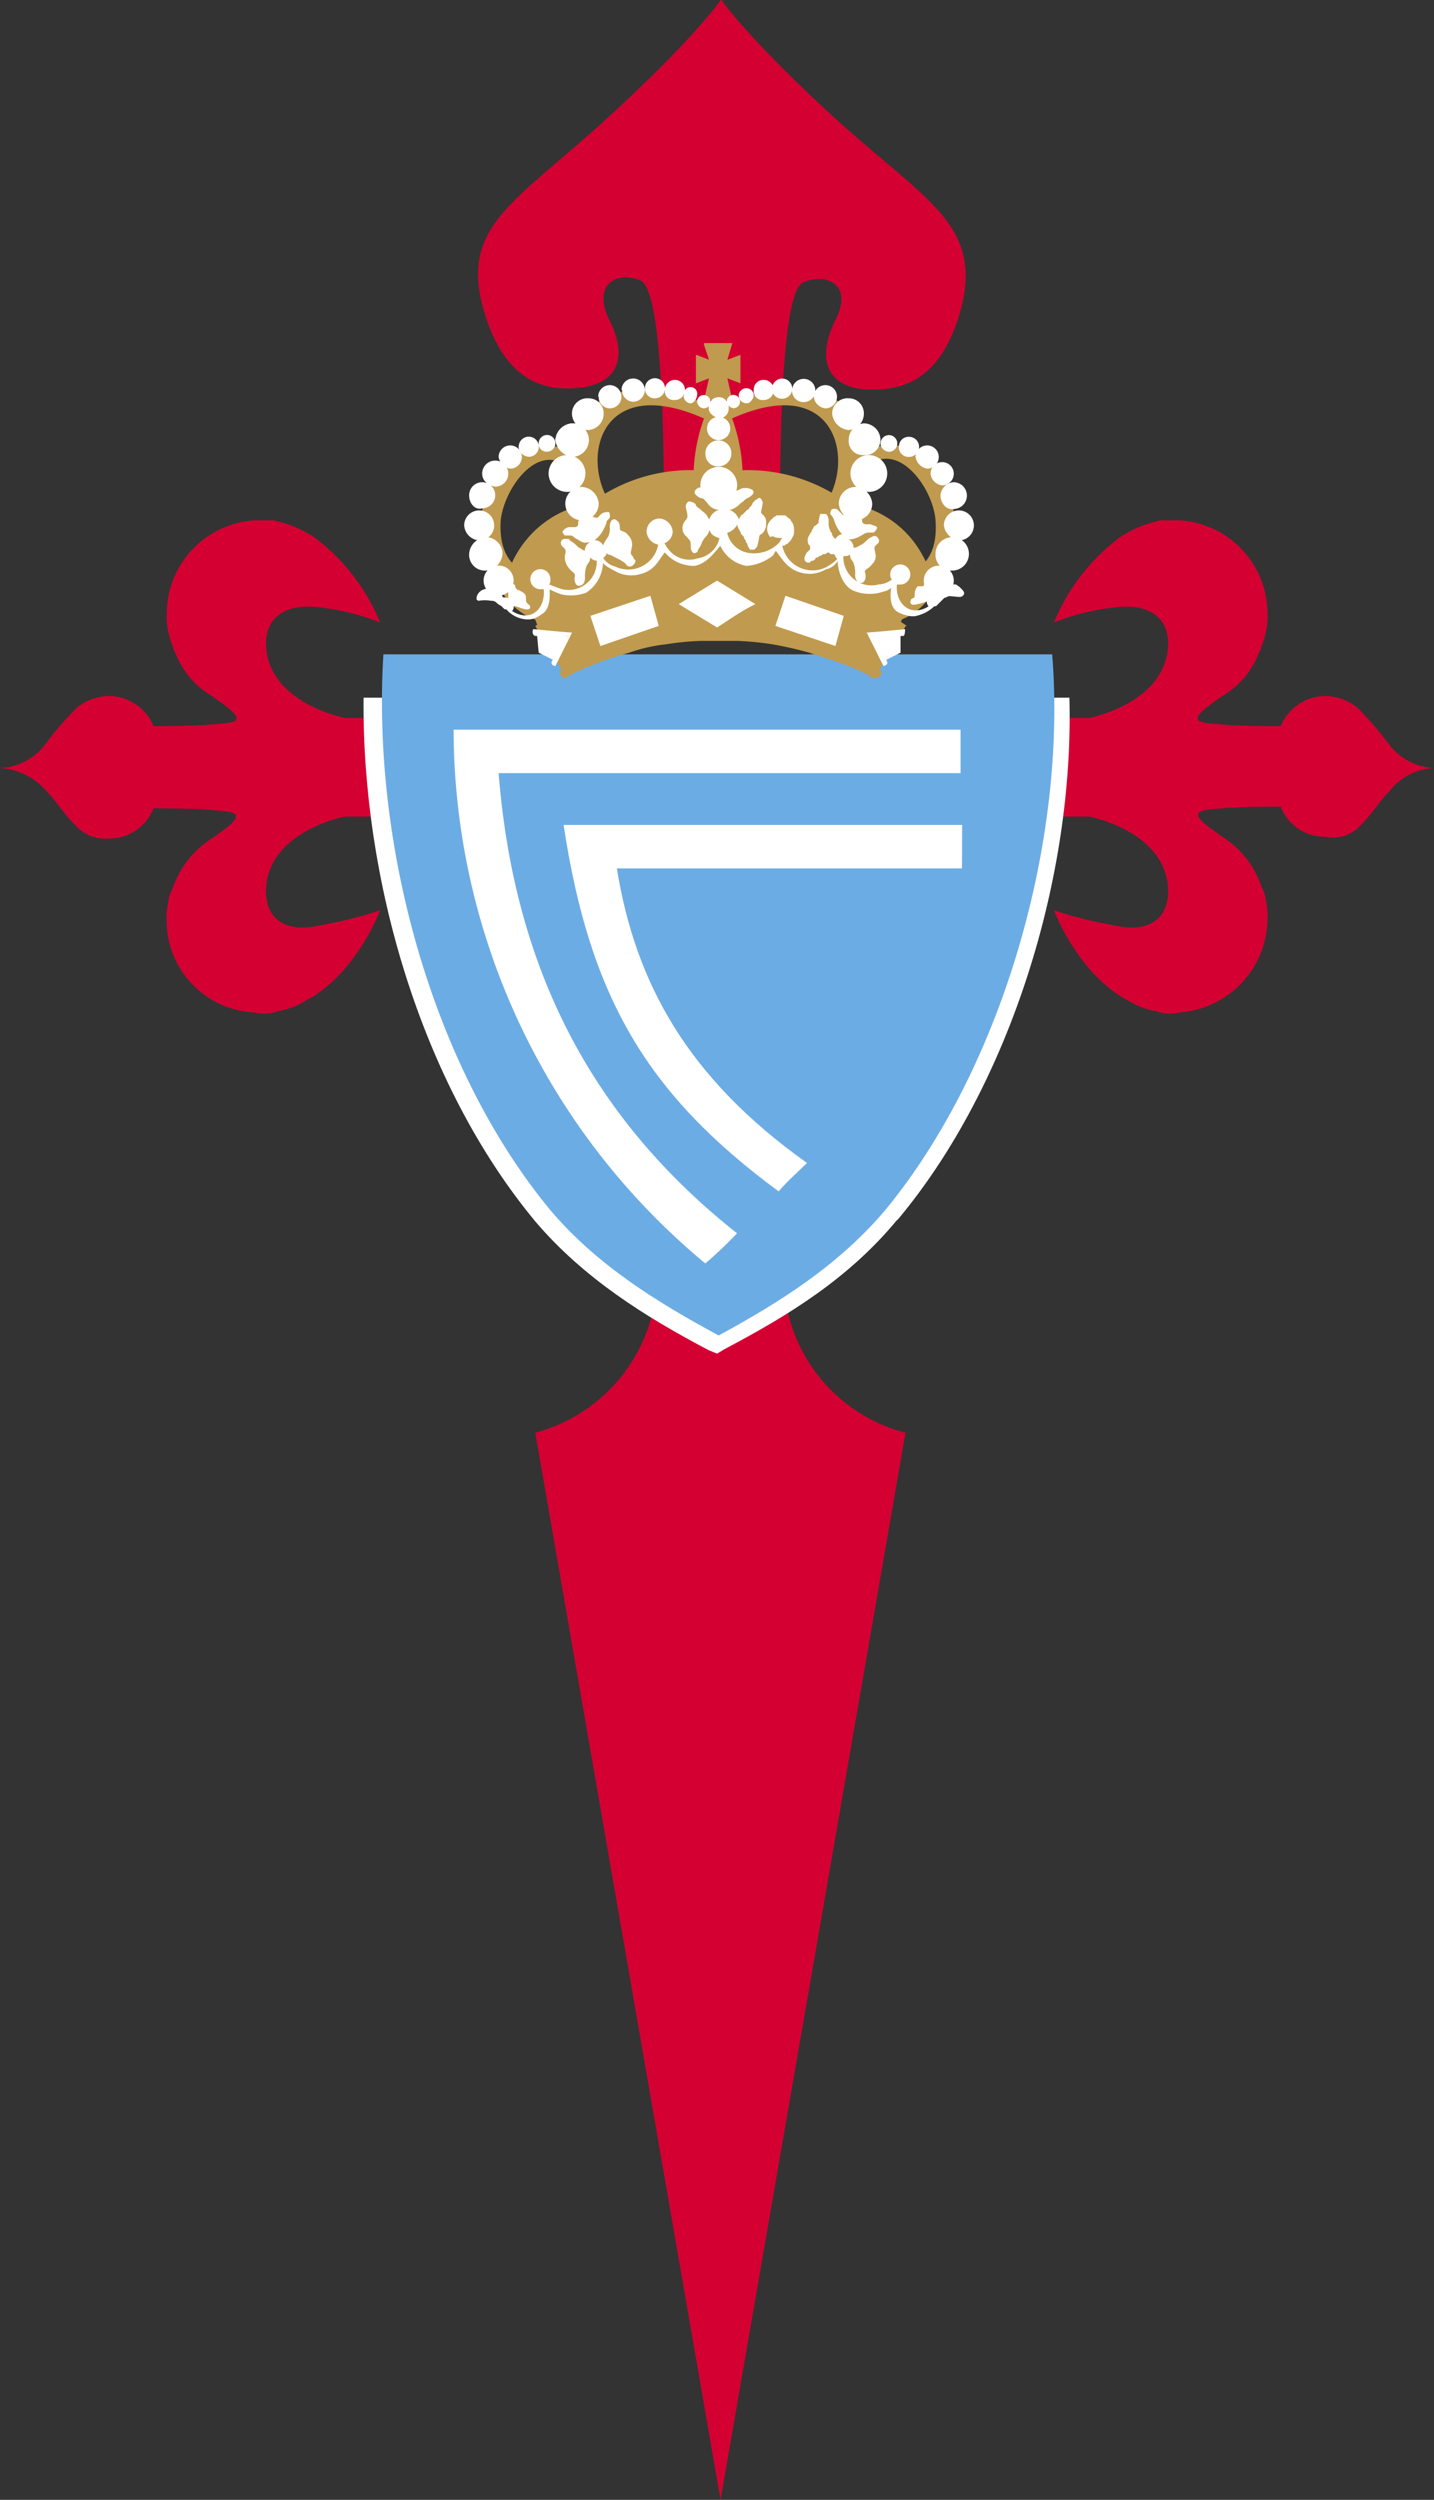 <svg xmlns="http://www.w3.org/2000/svg" width="109.89" height="191.55" viewBox="0 0 109.89 191.55"><rect x="0" y="0" width="109.89" height="191.55" fill="#333333" stroke="none"/><title>Celta Vigo logo - Brandlogos.net</title><path d="M561.07,479.69c1-.9,1.66-2.05,2.43-2.82a4.61,4.61,0,0,1,3.45-1.8,4.61,4.61,0,0,1-3.45-1.8,23.88,23.88,0,0,0-2.43-2.82,4,4,0,0,0-2.43-.9,3.75,3.75,0,0,0-3.45,2.31c-.77,0-3.19,0-4.47-.13-1.66-.13-2.81-.13-.89-1.54l.89-.64a6.53,6.53,0,0,0,2.81-3.33c.13-.13.13-.38.26-.64a8.05,8.05,0,0,0,.26-.9,5.28,5.28,0,0,0,.13-1.41,7.17,7.17,0,0,0-6.77-7.18H546c-.13,0-.38.13-.51.13a7.8,7.8,0,0,0-2.17.9l-.26.13a15.42,15.42,0,0,0-5.24,6.67,17.47,17.47,0,0,1,4.6-1.15c2.81-.38,4.47.9,4.09,3.46-.64,4-6,5-6,5h-9.33v7.56h9.33s5.37,1,6,5c.38,2.69-1.28,4-4.09,3.33a31,31,0,0,1-4.6-1.15s1.66,4.49,5.24,6.67l.26.13a6,6,0,0,0,2.17.9c.13,0,.38.13.51.13a2.61,2.61,0,0,0,1.41,0,7.26,7.26,0,0,0,6.77-7.18,5.28,5.28,0,0,0-.13-1.41,2.38,2.38,0,0,0-.26-.9c-.13-.26-.13-.38-.26-.64a7.2,7.2,0,0,0-2.81-3.33l-.89-.64c-1.92-1.41-.64-1.41.89-1.54,1.28-.13,3.71-.13,4.47-.13a3.63,3.63,0,0,0,3.45,2.31,2.85,2.85,0,0,0,2.43-.64Zm-98,0c-1-.9-1.66-2.05-2.43-2.82a5.11,5.11,0,0,0-3.58-1.8,4.61,4.61,0,0,0,3.45-1.8,23.87,23.87,0,0,1,2.43-2.82,4,4,0,0,1,2.43-.9,3.75,3.75,0,0,1,3.45,2.31c.77,0,3.07,0,4.47-.13,1.66-.13,2.81-.13.89-1.54l-.89-.64a6.53,6.53,0,0,1-2.81-3.33c-.13-.13-.13-.38-.26-.64a8.05,8.05,0,0,1-.26-.9,4.81,4.81,0,0,1-.13-1.41,7.17,7.17,0,0,1,6.77-7.18H478c.13,0,.38.13.51.13a7.79,7.79,0,0,1,2.17.9l.26.13a15.41,15.41,0,0,1,5.24,6.67,17.47,17.47,0,0,0-4.6-1.15c-2.81-.38-4.47.9-4.09,3.46.64,4,6,5,6,5h9.33v7.56h-9.33s-5.37,1-6,5c-.38,2.69,1.28,4,4.09,3.33a31,31,0,0,0,4.6-1.15s-1.66,4.49-5.24,6.67l-.26.13a6,6,0,0,1-2.17.9c-.13,0-.38.13-.51.13a2.61,2.61,0,0,1-1.41,0,7.05,7.05,0,0,1-6.77-7.05,5.26,5.26,0,0,1,.13-1.41,2.38,2.38,0,0,1,.26-.9c.13-.26.13-.38.26-.64a7.2,7.2,0,0,1,2.81-3.33l.89-.64c1.92-1.41.64-1.41-.89-1.54-1.28-.13-3.71-.13-4.47-.13a3.63,3.63,0,0,1-3.45,2.31A3,3,0,0,1,463.06,479.69Zm49.2,128.09L498.07,526a12.58,12.58,0,0,0,9.33-11.54h9.71A12.45,12.45,0,0,0,526.44,526l-14.18,81.8Zm0-152.06h-4.34c0-7.69-.26-17.31-1.79-18-1.79-.77-3.71.26-2.43,2.95,1.53,2.95.64,5-2.3,5.26-2.43.26-5.62-.26-7.28-5.9-1.92-6.67,2.56-8.33,10-15.26,6.39-5.9,8.18-8.59,8.18-8.59s1.79,2.69,8.31,8.72c7.41,6.8,11.88,8.46,10,15.26-1.66,5.64-4.86,6-7.28,5.9-2.94-.26-3.71-2.31-2.3-5.26,1.41-2.69-.51-3.72-2.43-2.95-1.53.64-1.79,10.26-1.79,18h-4.47v-.13Z" transform="translate(-457.05 -416.22)" style="fill:#d50032"/><path d="M525.8,509.69c-3.71,4.49-8.31,7.31-13.16,9.87l-.64.38-.64-.26c-4.86-2.56-9.58-5.51-13.29-9.87-8.82-10.64-13.29-26.28-13.16-40.13H539c.38,13.59-4.47,29.62-13.16,40Z" transform="translate(-457.05 -416.22)" style="fill:#fff"/><path d="M537.68,466.36c1.15,14.1-3.71,31.54-12.78,42.57-3.58,4.23-8.05,7.05-12.78,9.62-4.73-2.56-9.33-5.39-12.91-9.62-9.2-11.15-13.67-28.21-12.78-42.57Z" transform="translate(-457.05 -416.22)" style="fill:#6cace4"/><path d="M526.18,462.38c-7.41-2.95-8.43-3.59-14.06-3.59-6.77,0-7.41.64-14.06,3.59a9,9,0,0,1-2-1.8,3.51,3.51,0,0,1,.51-1.8,7.93,7.93,0,0,1,5.75-4,12.76,12.76,0,0,1,9.2-2.44,5.51,5.51,0,0,1,.64.13c.26,0,.38-.13.64-.13a12.77,12.77,0,0,1,9.2,2.44,7.7,7.7,0,0,1,5.75,4,3.51,3.51,0,0,1,.51,1.8A9,9,0,0,1,526.18,462.38Z" transform="translate(-457.05 -416.22)" style="fill:#c09a4e"/><path d="M525.54,460.33c.26,0,3.58,0,3.19-4.36-.26-2.44-2.81-5.9-5.11-4.1,0,2.18-.77,2.69-1,4.1-.38,2.05-.64,4.49,2.94,4.36Zm-12.39-12.05a13.14,13.14,0,0,1,.64,6.67c-.13.51-.13,1,.38,1.28C522.61,460.46,525,443,513.15,448.28Zm-2.17,0c-11.88-5.26-9.46,12.05-1,7.95.51-.26.51-.77.38-1.28a13.41,13.41,0,0,1,.64-6.67Zm-12.39,12.05c3.58.13,3.32-2.31,2.94-4.23-.26-1.41-1-1.92-1-4.1-2.3-1.92-4.86,1.67-5.11,4.1-.26,4.23,2.94,4.23,3.19,4.23Zm13.54-12.82c7.16-3.21,10.73-.64,11.37,3.08,8.82-2.18,8,11,2.68,13.08l-.77,1.54a59.15,59.15,0,0,0-13.29-1.28,115.59,115.59,0,0,0-13.67.77l-.38-1c-5.49-1.92-6.26-15.26,2.56-13.08.77-3.72,4.22-6.28,11.5-3.08Z" transform="translate(-457.05 -416.22)" style="fill:#c09a4e"/><path d="M511,442.64v-.13h2.17l-.38,1.28,1-.38v2.18l-1-.38.38,1.67H511l.38-1.67-1,.38V443.4l1,.38Zm15.46,21.54-2,3.33.13.13v.13c0,.13,0,.13-.13.26s-.13.13-.26.13H524c-.13,0-.26,0-.26-.13a14.2,14.2,0,0,0-2-.9c-1-.38-1.92-.64-2.68-.9a28.55,28.55,0,0,0-2.81-.64,23.25,23.25,0,0,0-2.68-.26h-2.81a20.89,20.89,0,0,0-2.68.26,12.5,12.5,0,0,0-2.81.64,21.92,21.92,0,0,0-2.68.9,14.2,14.2,0,0,0-2,.9.39.39,0,0,1-.26.13c-.13,0-.13,0-.26-.13a.39.39,0,0,1,0-.51l-2-3.33c7.54-5.26,20.83-5.26,28.49,0Z" transform="translate(-457.05 -416.22)" style="fill:#c09a4e"/><path d="M516.09,457.38a.93.93,0,0,1,0-1.28l.26-.26c.13,0,.13-.13.26-.13h.51c.13,0,.13,0,.26.13s.26.13.26.26a1,1,0,0,1,.26.64V457c0,.26-.13.38-.26.64l-.26.26c-.13,0-.13.13-.26.13H517a2.36,2.36,0,0,0,3.32,1.67,3.9,3.9,0,0,0,.89-.64c-.13-.13-.13-.26-.26-.38h-.26l-.13-.13a.45.45,0,0,0-.26.13h-.13c-.13,0-.13.13-.26.13s-.13.13-.26.13a.13.13,0,0,0-.13.13.45.45,0,0,1-.26.13.13.13,0,0,0-.13.13H519c-.26,0-.38-.26-.26-.51s.13-.26.26-.38l.13-.13v-.13c0-.13,0-.13-.13-.26a.72.72,0,0,1,.13-.77c0-.13.13-.13.13-.26s.13-.13.13-.26.26-.13.26-.26a.13.13,0,0,0,.13-.13,2.63,2.63,0,0,1,.13-.64h.38c.13,0,.26.26.26.51v.13a1.16,1.16,0,0,0,.13.64c0,.13.13.13.13.26s.13.26.26.38a.7.7,0,0,1,.64-.38v.13a2.25,2.25,0,0,1-.51-.64,3.25,3.25,0,0,1-.26-.64,1.84,1.84,0,0,0-.26-.38.47.47,0,0,1,.13-.38c.13,0,.26-.13.51.13l.26.26c.13.13.26,0,.38,0s.26-.13.38-.13h.26a.45.45,0,0,1,.38.26.47.47,0,0,1,.13.38.28.28,0,0,0,.26.26h.38c.26.13.51.13.51.26s-.13.26-.26.38h-.38c-.26,0-.38.13-.64.26a1.81,1.81,0,0,1-.77.26h-.13a.71.71,0,0,1,.38.64c.26,0,.38-.13.64-.26s.38-.38.64-.51.26-.13.38-.13.38.26.26.51l-.26.26c-.13.13,0,.38,0,.51a.85.85,0,0,1-.26.9c-.26.38-.64.38-.51.64.13.51-.13.77-.26.77s-.51,0-.51-.64a2.19,2.19,0,0,0-.13-.9c-.13-.26-.26-.26-.26-.64-.13.13-.26.13-.51.13A2.16,2.16,0,0,0,524.4,461a1.7,1.7,0,0,0,1-.38.47.47,0,0,1-.13-.38.77.77,0,1,1,.77.77h-.26c-.13,1.41,1,2.56,2.43,1.67a.47.47,0,0,1-.13-.38,3.93,3.93,0,0,1-1,.26c-.26,0-.26-.13-.26-.26a.28.28,0,0,1,.26-.26c.13-.13,0-.38.13-.64s.13-.26.38-.26.26,0,.26-.13.13-.26.13-.26l.13-.13h.26a.47.47,0,0,1,.13.38v.77c.13,0,.13-.13.26-.13h.13c0-.13.13-.51.13-.77v-.38c.13-.13.26,0,.38,0s.38.51.51.51h.38c.26.13.64.51.64.64s0,.13-.13.26-.64,0-1,0c-.13,0-.26.13-.38.13l-.38.38-.26.26h-.13a2.91,2.91,0,0,1-1.53.77h-.26a3.24,3.24,0,0,1-.89-.26c-.89-.38-.64-1.67-.64-1.92-.26.26-.51.26-.89.38a3.27,3.27,0,0,1-1.92-.13c-1-.38-1.28-1.79-1.28-2.31a1.31,1.31,0,0,1-.89.64,2.47,2.47,0,0,1-1.92.26c-1-.26-1.41-1-1.92-1.67-.13.13-.13.26-.26.38a3.61,3.61,0,0,1-2,.77,2.73,2.73,0,0,1-2-1.54c-.26.26-1,1.41-2,1.54a2.9,2.9,0,0,1-2-.77l-.26-.26c-.51.64-.77,1.41-1.92,1.67a2.47,2.47,0,0,1-1.92-.26c-.51-.26-.89-.51-.89-.64a2.87,2.87,0,0,1-1.28,2.31,3.34,3.34,0,0,1-1.92.13,6.26,6.26,0,0,1-.89-.38c0,.26.13,1.54-.64,1.92a1.7,1.7,0,0,1-.89.38h-.26a2.22,2.22,0,0,1-1.53-.77h-.13l-.26-.26a1.59,1.59,0,0,1-.38-.26.47.47,0,0,0-.38-.13,2.65,2.65,0,0,0-1,0c-.13-.13-.13,0-.13-.26a.82.82,0,0,1,.64-.64c.26-.13.13,0,.38,0s.38-.38.51-.51a.24.24,0,0,1,.38,0c.13.13,0,0,0,.38s0,.64.13.77h.13c.13,0,.26,0,.26.13v-.77a.47.47,0,0,1,.13-.38.18.18,0,0,1,.26,0,.13.13,0,0,1,.13.13.45.45,0,0,0,.13.26c.13.13.13,0,.26.13a1,1,0,0,1,.38.26c.13.26,0,.51.13.64l.26.26c0,.13,0,.26-.26.26s-.77-.26-1-.26a.47.47,0,0,1-.13.38c1.41.9,2.56-.13,2.43-1.67h-.26a.77.77,0,1,1,.77-.77c0,.13,0,.38-.13.38a8.68,8.68,0,0,0,1,.38,2.16,2.16,0,0,0,2.68-2.18.66.66,0,0,1-.51-.26c0,.38-.13.38-.26.64a2.19,2.19,0,0,0-.13.9c0,.64-.38.64-.51.64s-.38-.26-.26-.77c0-.26-.26-.26-.51-.64a1.23,1.23,0,0,1-.26-.9c0-.13.13-.26,0-.51l-.26-.26c-.13-.26,0-.51.26-.51s.38,0,.38.13a2.26,2.26,0,0,1,.64.51c.26.13.38.26.51.26a.71.71,0,0,1,.38-.64h-.13c-.38.13-.64-.13-.89-.26s-.26-.26-.51-.26h-.38c-.13-.13-.26-.26-.13-.38s.26-.26.51-.26h.38a.25.25,0,0,0,.26-.26.47.47,0,0,1,.13-.38,1.85,1.85,0,0,1,.38-.26h.26a.47.47,0,0,1,.38.13c.13,0,.26.13.38,0l.26-.26a1,1,0,0,1,.51-.13c.13,0,.13.26.13.38s-.26.26-.26.38-.13.38-.26.64a2.24,2.24,0,0,1-.51.64l-.13.13a.7.7,0,0,1,.64.38,2.79,2.79,0,0,1,.38-.64,1.63,1.63,0,0,0,.13-.77c0-.64.38-.64.51-.51s.26.13.26.64c0,.26.38.13.64.51a1,1,0,0,1,.26,1c0,.13-.13.38,0,.51s.13.26.26.38-.13.51-.38.51-.26-.13-.38-.26a4.09,4.09,0,0,0-.64-.38l-.51-.26c-.13,0-.13,0-.26-.13,0,.13-.13.26-.26.38a1.48,1.48,0,0,0,.89.64,2.33,2.33,0,0,0,3.32-1.67,1.09,1.09,0,0,1-.89-1,1,1,0,0,1,1-1,1.1,1.1,0,0,1,1,1,1,1,0,0,1-.64.9c.13.13.13.26.26.38a2,2,0,0,0,2.3.77,2,2,0,0,0,1.66-1.54c-.38-.13-.64-.26-.77-.64a1,1,0,0,1-.26.51,1.7,1.7,0,0,0-.38.64c-.13.26-.26.38-.26.51a.39.39,0,0,1-.26.13c-.13,0-.26-.26-.26-.38s0-.64-.13-.64c-.13-.26-.51-.38-.51-.9s.38-.64.38-.9-.13-.64-.13-.77.13-.38.26-.38.51.13.51.26.26.26.38.38.38.26.51.51.13.13.13.26a1.15,1.15,0,0,1,.77-.77h-.13a1.17,1.17,0,0,1-.77-.51c-.26-.26-.26-.38-.51-.38a1,1,0,0,1-.38-.26.24.24,0,0,1,0-.38.51.51,0,0,1,.64-.13c.26,0,.26,0,.38.13s.26,0,.38,0,.26-.38.38-.38a.64.64,0,0,1,.77,0c.26.13.26.38.38.38s.13.13.38,0,.26-.13.38-.13a1,1,0,0,1,.64.13.24.24,0,0,1,0,.38,1,1,0,0,1-.38.26c-.26.13-.26.26-.51.38a1.63,1.63,0,0,1-.77.51h-.13a1.15,1.15,0,0,1,.77.77.45.45,0,0,1,.13-.26.13.13,0,0,1,.13-.13l.26-.26.13-.13a.13.13,0,0,0,.13-.13c.13-.13.26-.26.26-.38l.26-.26c.13,0,.13-.13.26-.13s.26.26.26.38-.13.64-.13.77l.13.13a.75.75,0,0,1,.26.64v.13a1,1,0,0,1-.26.64c-.13.13-.26.13-.26.26a5.58,5.58,0,0,1-.13.64c0,.13-.13.26-.26.38h-.26a.13.13,0,0,1-.13-.13.45.45,0,0,1-.13-.26c0-.13-.13-.13-.13-.26s-.13-.13-.13-.26-.26-.26-.26-.38-.26-.38-.26-.64a1.31,1.31,0,0,1-.77.64,2,2,0,0,0,1.66,1.54,2.67,2.67,0,0,0,2.3-.77c.13-.13.13-.26.26-.38h-.13c-.51,0-.51-.13-.64-.13Z" transform="translate(-457.05 -416.22)" style="fill:#fff"/><path d="M500.88,447.89a1.18,1.18,0,0,1,1.28-1.15,1.15,1.15,0,0,1,1.15,1.15,1.26,1.26,0,0,1-1.15,1.28A1.28,1.28,0,0,1,500.88,447.89Zm-.51,6.92a1.28,1.28,0,0,1,1.28-1.28,1.38,1.38,0,0,1,1.28,1.28,1.28,1.28,0,1,1-2.56,0Z" transform="translate(-457.05 -416.22)" style="fill:#fff"/><path d="M508,446.1a.77.77,0,1,1,.77.77A.68.68,0,0,1,508,446.1Zm-1.53-.13a.77.77,0,1,1,.77.77.74.74,0,0,1-.77-.77Zm-1.79.13a.89.89,0,1,1,.89.9A.87.87,0,0,1,504.72,446.1Zm-1.79.51a.89.89,0,1,1,.89.9A.87.87,0,0,1,502.93,446.61Z" transform="translate(-457.05 -416.22)" style="fill:#fff"/><path d="M510.47,447a.51.51,0,1,1,.51.51A.55.55,0,0,1,510.47,447Zm-1-.51a.51.51,0,1,1,1,0c0,.26-.26.64-.51.64A.59.59,0,0,1,509.44,446.48Z" transform="translate(-457.05 -416.22)" style="fill:#fff"/><path d="M511.36,447.51a.77.77,0,1,1,1.53,0,.74.74,0,0,1-.77.77C511.74,448.15,511.36,447.89,511.36,447.51Z" transform="translate(-457.05 -416.22)" style="fill:#fff"/><path d="M494.11,460.71a1.15,1.15,0,1,1,.09.44A1.14,1.14,0,0,1,494.11,460.71Zm16.61-7.31a1.41,1.41,0,1,1,1.41,1.41A1.51,1.51,0,0,1,510.72,453.41Zm.38-2.44a1,1,0,1,1,1,1A.94.94,0,0,1,511.11,451Zm.13-1.92a.89.89,0,1,1,.89.9A.88.88,0,0,1,511.23,449Z" transform="translate(-457.05 -416.22)" style="fill:#fff"/><path d="M493,458.66a1.38,1.38,0,0,1,1.28-1.28,1.28,1.28,0,0,1,1.28,1.28,1.38,1.38,0,0,1-1.28,1.28A1.21,1.21,0,0,1,493,458.66Z" transform="translate(-457.05 -416.22)" style="fill:#fff"/><path d="M493,454.17a1,1,0,1,1,1,1C493.47,455.33,493,454.82,493,454.17Zm-.38,2.31a1.15,1.15,0,1,1,1.15,1.15,1.24,1.24,0,0,1-1.15-1.15Z" transform="translate(-457.05 -416.22)" style="fill:#fff"/><path d="M494,452.51a1,1,0,1,1,1,1C494.37,453.41,494,453,494,452.51Z" transform="translate(-457.05 -416.22)" style="fill:#fff"/><path d="M495.26,451.23a.89.89,0,1,1,.89.9A1.08,1.08,0,0,1,495.26,451.23Z" transform="translate(-457.05 -416.22)" style="fill:#fff"/><path d="M520.82,447.89a1.18,1.18,0,0,1,1.28-1.15,1.15,1.15,0,0,1,1.15,1.15,1.26,1.26,0,0,1-1.15,1.28A1.38,1.38,0,0,1,520.82,447.89Zm.51,6.92a1.28,1.28,0,0,1,1.28-1.28,1.38,1.38,0,0,1,1.28,1.28,1.28,1.28,0,0,1-1.28,1.28,1.38,1.38,0,0,1-1.28-1.28Zm-23-4.62a.64.64,0,1,1,.64.64A.6.6,0,0,1,498.33,450.2Zm-1.53.26a.77.77,0,1,1,.77.77A.83.83,0,0,1,496.79,450.46Z" transform="translate(-457.05 -416.22)" style="fill:#fff"/><path d="M519.41,446.61a.89.89,0,1,1,.89.9A1,1,0,0,1,519.41,446.61Z" transform="translate(-457.05 -416.22)" style="fill:#fff"/><path d="M516.22,446a.77.77,0,1,1,.77.77A.74.74,0,0,1,516.22,446Zm1.53.13a.89.89,0,1,1,.89.9A.87.87,0,0,1,517.75,446.1Z" transform="translate(-457.05 -416.22)" style="fill:#fff"/><path d="M513.66,446.48a.59.59,0,0,1,.64-.51.55.55,0,0,1,.51.51c0,.26-.26.64-.51.64A.6.6,0,0,1,513.66,446.48Zm1.15-.38a.74.74,0,0,1,.77-.77.77.77,0,0,1,0,1.54A.68.68,0,0,1,514.81,446.1Z" transform="translate(-457.05 -416.22)" style="fill:#fff"/><path d="M528.74,458.66a1.28,1.28,0,1,1,1.28,1.28A1.21,1.21,0,0,1,528.74,458.66Zm-16-11.67a.51.51,0,1,1,.51.51A.55.55,0,0,1,512.77,447Z" transform="translate(-457.05 -416.22)" style="fill:#fff"/><path d="M529.12,454.17a1.1,1.1,0,0,1,1-1,1,1,0,0,1,0,2.05C529.63,455.33,529.12,454.82,529.12,454.17Zm.26,2.31a1.15,1.15,0,1,1,1.15,1.15A1.35,1.35,0,0,1,529.38,456.48Z" transform="translate(-457.05 -416.22)" style="fill:#fff"/><path d="M528.36,452.51a.89.89,0,1,1,.89.9A1,1,0,0,1,528.36,452.51Z" transform="translate(-457.05 -416.22)" style="fill:#fff"/><path d="M527.21,451.23a.89.89,0,1,1,.89.9A1.08,1.08,0,0,1,527.21,451.23Z" transform="translate(-457.05 -416.22)" style="fill:#fff"/><path d="M499.61,449.94a1.38,1.38,0,0,1,1.28-1.28,1.28,1.28,0,0,1,0,2.56A1.49,1.49,0,0,1,499.61,449.94Zm24.92.26a.64.64,0,1,1,.64.64A.69.69,0,0,1,524.52,450.2Zm1.41.26a.74.74,0,0,1,.77-.77.77.77,0,0,1,0,1.54A.74.74,0,0,1,525.93,450.46Z" transform="translate(-457.05 -416.22)" style="fill:#fff"/><path d="M499.61,449.94a1.38,1.38,0,0,1,1.28-1.28,1.28,1.28,0,0,1,0,2.56A1.49,1.49,0,0,1,499.61,449.94Z" transform="translate(-457.05 -416.22)" style="fill:#fff"/><path d="M512,464.3l-2.94-1.79,2.94-1.8,2.94,1.8C513.92,463,513,463.66,512,464.3Zm10.22-11.8a1.41,1.41,0,1,1,1.41,1.41A1.42,1.42,0,0,1,522.22,452.51Zm-.13-2.56a1.26,1.26,0,0,1,1.15-1.28,1.28,1.28,0,0,1,1.28,1.28,1.18,1.18,0,0,1-1.28,1.15A1.07,1.07,0,0,1,522.09,449.94Zm-23,2.56a1.41,1.41,0,1,1,1.41,1.41,1.42,1.42,0,0,1-1.41-1.41Z" transform="translate(-457.05 -416.22)" style="fill:#fff"/><path d="M521.71,463.41l-4.47-1.54-.77,2.31,4.6,1.54ZM512,461.1c.77.38,1.41.9,2.17,1.28L512,463.66l-2-1.28Z" transform="translate(-457.05 -416.22)" style="fill:#fff"/><path d="M526.06,464.82v1.41l-1.28.64-1.15-1.92Zm-4.73-1.15-4-1.28-.38,1.41,3.83,1.41.51-1.54Z" transform="translate(-457.05 -416.22)" style="fill:#fff"/><path d="M502.29,463.41l4.6-1.54.64,2.31-4.47,1.54-.77-2.31Zm24,1.54h-2.56l1.28,1.92c.13.26-.13.38-.26.38l-1.28-2.56s.26,0,2.94-.26c0,0,0,.51-.13.51Z" transform="translate(-457.05 -416.22)" style="fill:#fff"/><path d="M498.2,464.82l.13,1.41,1.28.64,1-1.92Zm4.6-1.15,3.83-1.28.51,1.41-4,1.41-.38-1.54Z" transform="translate(-457.05 -416.22)" style="fill:#fff"/><path d="M495.26,475.46c1.15,14.49,6.77,26.16,18.27,35.26a32.12,32.12,0,0,1-2.43,2.31,53.24,53.24,0,0,1-19.29-40.9h38.85v3.33Zm32.58-14.74a1.15,1.15,0,1,1,.09.44A1.14,1.14,0,0,1,527.84,460.71Zm-29.77,4.23h2.56l-1.28,1.92c-.13.26.13.38.26.38l1.28-2.56s-.26,0-2.94-.26c-.13,0-.13.51.13.51Z" transform="translate(-457.05 -416.22)" style="fill:#fff"/><path d="M530.78,479.43H500.24c2,13.21,6.39,20.64,16.48,28.08.64-.77,1.53-1.54,2.17-2.18-9.2-6.54-13.16-13.85-14.57-22.57h26.45Z" transform="translate(-457.05 -416.22)" style="fill:#fff"/></svg>